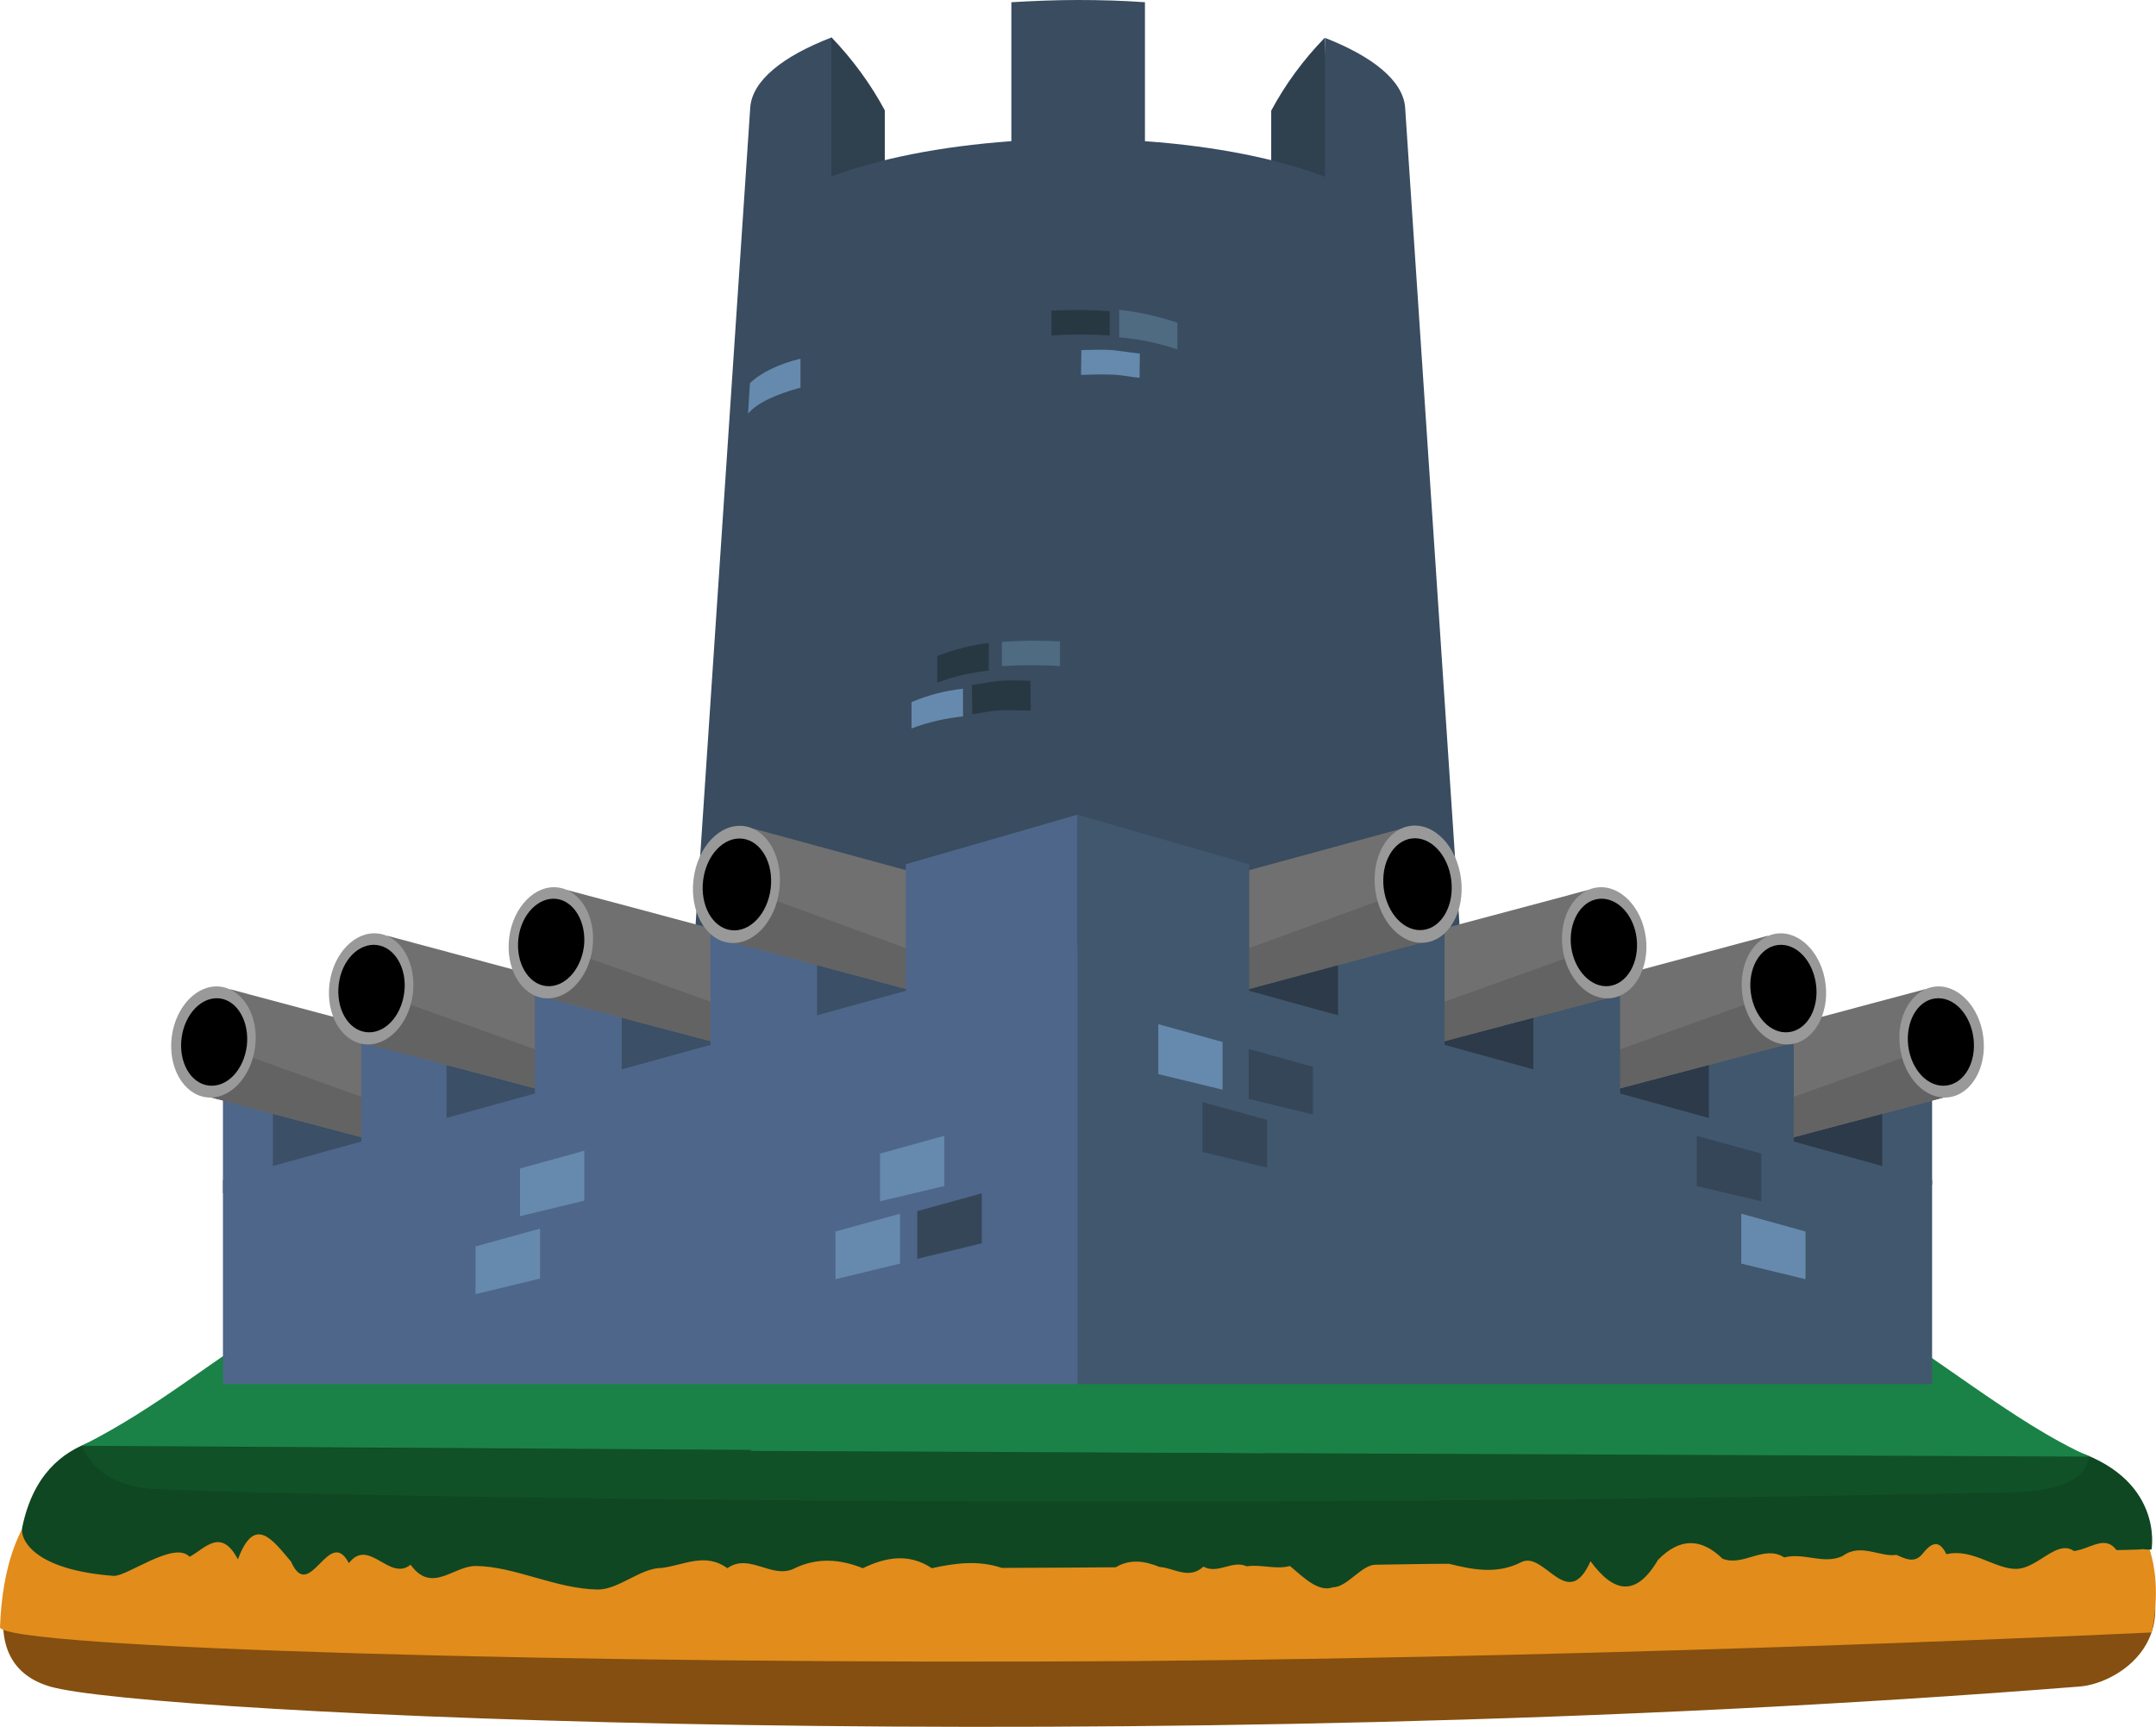 <?xml version="1.0" encoding="utf-8"?>
<!-- Generator: Adobe Illustrator 19.2.1, SVG Export Plug-In . SVG Version: 6.00 Build 0)  -->
<svg version="1.1" id="Layer_9" xmlns="http://www.w3.org/2000/svg" xmlns:xlink="http://www.w3.org/1999/xlink" x="0px" y="0px"
	 viewBox="0 0 677.9 543.1" style="enable-background:new 0 0 677.9 543.1;" xml:space="preserve">
<style type="text/css">
	.st0{fill:#844F10;}
	.st1{fill:#E28C1B;}
	.st2{fill:#0F4722;}
	.st3{fill:#115128;}
	.st4{fill:#1A8246;}
	.st5{fill:#324256;}
	.st6{fill:#2F404F;}
	.st7{fill:#394C60;}
	.st8{fill:#283842;}
	.st9{fill:#668AAD;}
	.st10{fill:#4E6B82;}
	.st11{fill:#3B4F66;}
	.st12{fill:#4E6689;}
	.st13{fill:#707070;}
	.st14{fill:#636363;}
	.st15{fill:#999999;}
	.st16{fill:#2C3A49;}
	.st17{fill:#41576D;}
	.st18{fill:#354659;}
</style>
<title>canon-day-01</title>
<g id="Layer_2">
	<path class="st0" d="M10.4,479.7c0,0-24.4,41.9,5.3,50.7s341.5,23.5,638.3,0c13-1.1,38.5-17.5,12.3-50.7
		c-5.9-7.5-104.3-9.3-223.1-8.5c-7.9,0-16,0.1-24,0.1c-8,1.1-16.3-0.5-24.4,0.3c-8.2,0.3-16.4-1.2-24.7,0.3
		c-8.3-0.1-16.5,0.3-24.9,0.3C178.7,474.6,10.4,479.7,10.4,479.7z"/>
	<path class="st1" d="M676.5,513.4c0,0,9.4-36.7-21-45.5s-310.7-33.1-622.2-5.2c-13.2,1.2-31.8,10.2-33.3,49
		c-0.3,6.6,181.9,11.9,357.3,10.7C519.8,521,676.5,513.4,676.5,513.4z"/>
	<path class="st2" d="M676.5,487.3c0,0,4.2-22.9-26.2-31.7s-283.6-11.7-594.4-5.2c-13.4,0.3-42.2-2.5-48.9,29.9
		c-0.8,3.7,3.4,13.4,28.7,15.3c4.2,0.3,19.1-11.2,23.9-6c4.8-2.5,9.8-9.4,15.2,0.8c5.3-14.2,10.9-6.1,16.7,0.7
		c5.9,13.4,11.9-11.5,18.2,0.5c6.3-8.2,12.7,5.9,19.4,0.5c6.7,9.3,13.5,0.3,20.5,0.4c12.3,0.1,25.1,7.2,38.4,7.4
		c6.6,0,13.4-6.8,20.1-6.8c6.8-0.8,13.6-5,20.6,0.1c7-5,14.1,3.7,21.2,0c7.1-3.4,14.2-2.9,21.4,0c7.2-3.5,14.5-4.8,21.7,0
		c7.2-1.6,14.6-2.6,22-0.1c7.4,0,14.7-0.1,22-0.1c4.6,0,9.1-0.1,13.8-0.1c4.6-2.7,9.1-2,13.8-0.1c4.6,0.3,9.1,4.1,13.8-0.1
		c4.6,2.5,9.1-2.2,13.6-0.1c4.5-0.7,9.1,1.1,13.6-0.1c4.5,3.8,9,8.3,13.5,6.7c4.5,0,9-7.1,13.4-7.1c7.8-0.1,15.6-0.3,23.1-0.3
		c7.6,1.9,15.1,3.3,22.5-0.4c7.4-4.2,14.7,16,22-0.4c7.2,9.8,14.2,11.5,21.2-0.4c7-7.2,13.7-6.8,20.3-0.4c6.5,2.6,13.1-4.5,19.4-0.4
		c6.3-1.6,12.3,2.3,18.3-0.4c3-2.2,5.9-2,8.7-1.5s5.6,1.5,8.3,1.1c2.7,1.2,5.5,2.7,8-0.1c2.6-3.3,5.2-5.3,7.7-0.1
		c8.1-2,15.4,4.8,22.1,4.6s12.7-9.4,18-5.6c5.3-0.7,9.7-5.2,13.4-0.3c3.7-0.1,6.4-0.1,8.3-0.3C674.6,487.3,675.6,487.4,676.5,487.3z
		"/>
	<path class="st3" d="M25.7,454.7c0,0,4.1,12.4,22,13.5c28.4,1.8,294.8,7.4,584.9,1.1c12.4-0.3,22.9-2.6,24.3-11.3
		c0.3-1.5-171.5-2.3-334.8-2C170.6,456.3,25.7,454.7,25.7,454.7z"/>
	<path class="st4" d="M177,392c-81.4,0-101.8,37.8-151.3,62.7l372.2,2.3C358.8,438.4,258.3,392,177,392z"/>
	<path class="st4" d="M451.5,372.6c-108.7,0-149.8,50.4-215.7,83.7l421.2,1.8C608.4,436.4,560.2,372.6,451.5,372.6z"/>
</g>
<path class="st5" d="M261.4,55.5c-0.9,0.3-1.7,0.7-2.5,1c0.8,0.3,1.7,0.7,2.5,1V55.5z"/>
<path class="st5" d="M416.5,57.4c0.8-0.3,1.5-0.6,2.2-0.9c-0.7-0.3-1.5-0.6-2.2-0.9V57.4L416.5,57.4z"/>
<path class="st5" d="M261.4,63.5h20.2c-6.9-1.5-13.6-3.5-20.2-6V63.5z"/>
<path class="st6" d="M278.2,34.7v36.2c-5.2,3.1-10.9,5.4-16.8,6.7l-4.6-32.7l4.6-33.2C268,18.6,273.7,26.3,278.2,34.7z"/>
<path class="st6" d="M399.7,34.8V71c5.2,3.1,10.9,5.4,16.8,6.8l1.1-42.9l-1.1-23C409.9,18.7,404.2,26.4,399.7,34.8z"/>
<path class="st7" d="M441.8,33.7L441.8,33.7c-0.7-8.3-10.1-15.9-25.2-21.8v43.7l0,0C402.1,50,382.4,46,360,44.4V0.7
	C353.2,0.2,346.1,0,338.9,0S324.8,0.3,318,0.7v43.7c-22.4,1.6-42.1,5.6-56.6,11.1l0,0V11.8c-15.3,5.9-24.8,13.5-25.5,21.9l0,0
	l-21.2,317.1h248.2L441.8,33.7z"/>
<path class="st8" d="M339.7,105.2c3.1,0,6.2,0.1,9.2,0.3v-7.6c-3.4-0.3-7-0.4-10.6-0.4c-2.6,0-5.2,0.1-7.7,0.2v7.8
	C333.5,105.3,336.6,105.2,339.7,105.2z"/>
<path class="st9" d="M349.1,117.8c3.1,0,6.3,0.8,9.2,1l0.1-7.6c-3.4-0.3-7-1.1-10.7-1.2c-2.6,0-5.2,0-7.7,0.1l-0.1,7.8
	C342.9,117.8,346,117.7,349.1,117.8z"/>
<path class="st10" d="M351.9,97.4v8.7c6.2,0.5,12.4,1.8,18.3,3.8v-8.4C364.3,99.5,358.1,98.1,351.9,97.4z"/>
<path class="st8" d="M310.9,202.2v8.7c-5.5,0.6-11,1.8-16.2,3.8v-8.4C299.9,204.3,305.3,202.9,310.9,202.2z"/>
<path class="st9" d="M302.8,216.6v8.7c-5.5,0.6-11,1.8-16.2,3.8v-8.3C291.8,218.6,297.2,217.2,302.8,216.6z"/>
<path class="st10" d="M324.2,209.2c-3.1,0-6.2,0.1-9.2,0.3v-7.6c3.4-0.3,7-0.4,10.6-0.4c2.6,0,5.2,0.1,7.7,0.2v7.8
	C330.4,209.3,327.3,209.2,324.2,209.2z"/>
<path class="st8" d="M314.9,223.4c-3.1,0-6.3,0.9-9.2,1.2l-0.1-9.2c3.4-0.4,7-1.3,10.7-1.4c2.6,0,5.2,0,7.7,0.1l0.1,9.4
	C321.1,223.4,318,223.3,314.9,223.4z"/>
<path class="st9" d="M251.7,121.9v-9.1c-6.9,1.7-12.5,4.4-15.9,7.7l-0.6,9.6C238.2,126.5,244.5,123.9,251.7,121.9z"/>
<polygon class="st11" points="116.8,372.2 80.4,372.2 80.4,329.3 116.8,346.9 "/>
<polygon class="st12" points="85.8,329.3 70.1,334.2 70.1,375.3 85.8,370.5 "/>
<polygon class="st13" points="150.9,367.5 63.2,344.3 72.3,311.1 159.9,334.5 "/>
<polygon class="st14" points="150.9,367.5 63.2,344.3 67.6,328.4 154.2,359.5 "/>
<polygon class="st11" points="173.2,356.4 136.8,356.4 136.8,313.6 173.2,331.1 "/>
<polygon class="st12" points="140.4,354 140.4,313.6 113.6,321.8 113.6,361.9 "/>
<polygon class="st13" points="200.4,350.8 112.7,327.6 121.8,294.3 209.4,317.8 "/>
<polygon class="st14" points="200.4,350.8 112.7,327.6 117.1,311.7 203.7,342.7 "/>
<polygon class="st11" points="227.5,340.5 192.5,340.5 192.5,297.6 227.5,315.2 "/>
<polygon class="st12" points="195.5,339.7 195.5,297.6 168.2,306.2 168.2,348 "/>
<polygon class="st13" points="256.9,336.3 169.2,313.1 178.3,279.9 265.9,303.3 "/>
<polygon class="st14" points="256.9,336.3 169.2,313.1 173.6,297.2 260.2,328.2 "/>
<polygon class="st11" points="284.8,322.8 255.1,322.8 255.1,279.9 284.8,297.4 "/>
<polygon class="st12" points="256.9,321.9 256.9,279.9 223.4,290.2 223.4,331.9 "/>
<polygon class="st13" points="318.2,320 227.5,295.6 236.9,260.6 327.6,285.3 "/>
<polygon class="st14" points="318.2,320 227.5,295.6 232,278.9 321.6,311.6 "/>
<polygon class="st12" points="284.8,271.8 284.8,311.6 256.9,319.3 223.4,328.6 195.5,336.3 168.2,343.9 140.3,351.6 113.6,359 
	85.8,366.7 70.1,371.1 70.1,435.3 338.8,435.3 345.6,345.8 338.8,296.6 338.8,256.2 "/>
<ellipse transform="matrix(0.124 -0.992 0.992 0.124 -73.037 473.41)" class="st15" cx="231.6" cy="278.1" rx="18.5" ry="13.6"/>
<ellipse transform="matrix(0.124 -0.992 0.992 0.124 -72.919 473.614)" cx="231.8" cy="278.1" rx="14.5" ry="10.7"/>
<path class="st15" d="M186.3,298.1c-1.2,9.6-8.1,16.7-15.3,15.8s-12.1-9.4-10.9-19c1.2-9.6,8.1-16.7,15.3-15.8
	S187.5,288.4,186.3,298.1z"/>
<path d="M183.6,297.7c-1,7.6-6.4,13.1-12,12.4s-9.5-7.4-8.6-15c0.9-7.6,6.4-13.1,12-12.4S184.5,290.2,183.6,297.7z"/>
<path class="st15" d="M129.8,312.6c-1.2,9.6-8.1,16.7-15.3,15.8s-12.1-9.4-10.9-19c1.2-9.6,8.1-16.7,15.3-15.8
	C126.1,294.4,131,302.9,129.8,312.6z"/>
<path d="M127.1,312.2c-1,7.6-6.3,13.1-12,12.4s-9.5-7.4-8.6-15c0.9-7.6,6.3-13.1,12-12.4C124.2,297.9,128.1,304.7,127.1,312.2z"/>
<path class="st15" d="M80.2,329.3c-1.2,9.6-8.1,16.7-15.3,15.8s-12.1-9.4-10.9-19s8.1-16.7,15.3-15.8S81.5,319.7,80.2,329.3z"/>
<path d="M77.6,329c-1,7.6-6.3,13.1-12,12.4s-9.5-7.4-8.5-15c1-7.6,6.4-13.1,12-12.4S78.5,321.4,77.6,329z"/>
<polygon class="st16" points="560.8,372.2 593.9,372.2 593.9,329.3 560.8,346.9 "/>
<polygon class="st17" points="591.8,329.3 607.5,334 607.5,372.6 591.8,368.1 "/>
<polygon class="st13" points="526.8,367.5 614.4,344.3 605.3,311.1 517.7,334.5 "/>
<polygon class="st14" points="526.8,367.5 614.4,344.3 610.1,328.4 523.5,359.5 "/>
<polygon class="st16" points="508.4,356.4 539.5,356.4 539.5,313.6 508.4,331.1 "/>
<polygon class="st17" points="537.3,352.9 537.3,313.6 564,321.5 564,360.6 "/>
<polygon class="st13" points="477.2,350.8 564.9,327.6 555.8,294.3 468.2,317.8 "/>
<polygon class="st14" points="477.2,350.8 564.9,327.6 560.5,311.7 473.9,342.7 "/>
<polygon class="st16" points="450.1,340.5 483.9,340.5 483.9,297.6 450.1,315.2 "/>
<polygon class="st17" points="482.1,341.6 482.1,297.6 509.4,306.6 509.4,350.2 "/>
<polygon class="st13" points="420.7,336.3 508.4,313.1 499.3,279.9 411.7,303.3 "/>
<polygon class="st14" points="420.7,336.3 508.4,313.1 504,297.2 417.4,328.2 "/>
<polygon class="st16" points="388.3,322.8 426.1,322.8 426.1,279.9 388.3,297.4 "/>
<polygon class="st17" points="420.7,324.5 420.7,279.9 454.2,290.8 454.2,335 "/>
<polygon class="st13" points="359.4,320 450.1,295.6 440.7,260.6 350.1,285.3 "/>
<polygon class="st14" points="359.4,320 450.1,295.6 445.6,278.9 356,311.6 "/>
<polygon class="st17" points="591.8,366.7 564,359 537.3,351.6 509.4,343.9 482.1,336.3 454.2,328.6 420.7,319.3 392.8,311.6 
	392.8,271.8 338.8,256.2 338.8,296.6 338.8,435.3 607.5,435.3 607.5,371.1 "/>
<ellipse transform="matrix(0.992 -0.124 0.124 0.992 -31.032 57.403)" class="st15" cx="446" cy="278.2" rx="13.6" ry="18.5"/>
<ellipse transform="matrix(0.992 -0.124 0.124 0.992 -31.034 57.378)" cx="445.8" cy="278.2" rx="10.7" ry="14.5"/>
<path class="st15" d="M491.3,298.1c1.2,9.6,8.1,16.7,15.3,15.8c7.2-0.9,12.1-9.4,10.9-19c-1.2-9.6-8.1-16.7-15.3-15.8
	S490.1,288.4,491.3,298.1z"/>
<path d="M494,297.7c1,7.6,6.4,13.1,12,12.4c5.6-0.7,9.5-7.4,8.6-15c-0.9-7.6-6.3-13.1-12-12.4S493.1,290.2,494,297.7z"/>
<path class="st15" d="M547.8,312.6c1.2,9.6,8.1,16.7,15.3,15.8s12.1-9.4,10.9-19c-1.2-9.6-8.1-16.7-15.3-15.8
	S546.6,302.9,547.8,312.6z"/>
<path d="M550.5,312.2c1,7.6,6.3,13.1,12,12.4s9.5-7.4,8.5-15c-1-7.6-6.3-13.1-12-12.4S549.5,304.7,550.5,312.2z"/>
<path class="st15" d="M597.4,329.3c1.2,9.6,8.1,16.7,15.3,15.8s12.1-9.4,10.9-19s-8.1-16.7-15.3-15.8S596.1,319.7,597.4,329.3z"/>
<path d="M600,329c1,7.6,6.3,13.1,12,12.4s9.5-7.4,8.5-15c-1-7.6-6.3-13.1-12-12.4S599.1,321.4,600,329z"/>
<polygon class="st9" points="276.7,377.8 296.9,373 296.9,357.2 276.7,362.8 "/>
<polygon class="st9" points="262.7,402.3 283,397.4 283,381.7 262.7,387.3 "/>
<polygon class="st9" points="163.5,382.5 183.7,377.6 183.7,361.9 163.5,367.5 "/>
<polygon class="st9" points="149.5,407 169.8,402.1 169.8,386.4 149.5,392 "/>
<polygon class="st18" points="553.8,377.8 533.5,373 533.5,357.2 553.8,362.8 "/>
<polygon class="st9" points="567.7,402.3 547.5,397.4 547.5,381.7 567.7,387.3 "/>
<polygon class="st18" points="288.4,395.9 308.7,391 308.7,375.3 288.4,380.9 "/>
<polygon class="st9" points="384.4,342.7 364.2,337.8 364.2,322.1 384.4,327.7 "/>
<polygon class="st18" points="398.4,367.2 378.1,362.3 378.1,346.6 398.4,352.2 "/>
<polygon class="st18" points="412.8,350.5 392.6,345.6 392.6,329.9 412.8,335.5 "/>
</svg>
